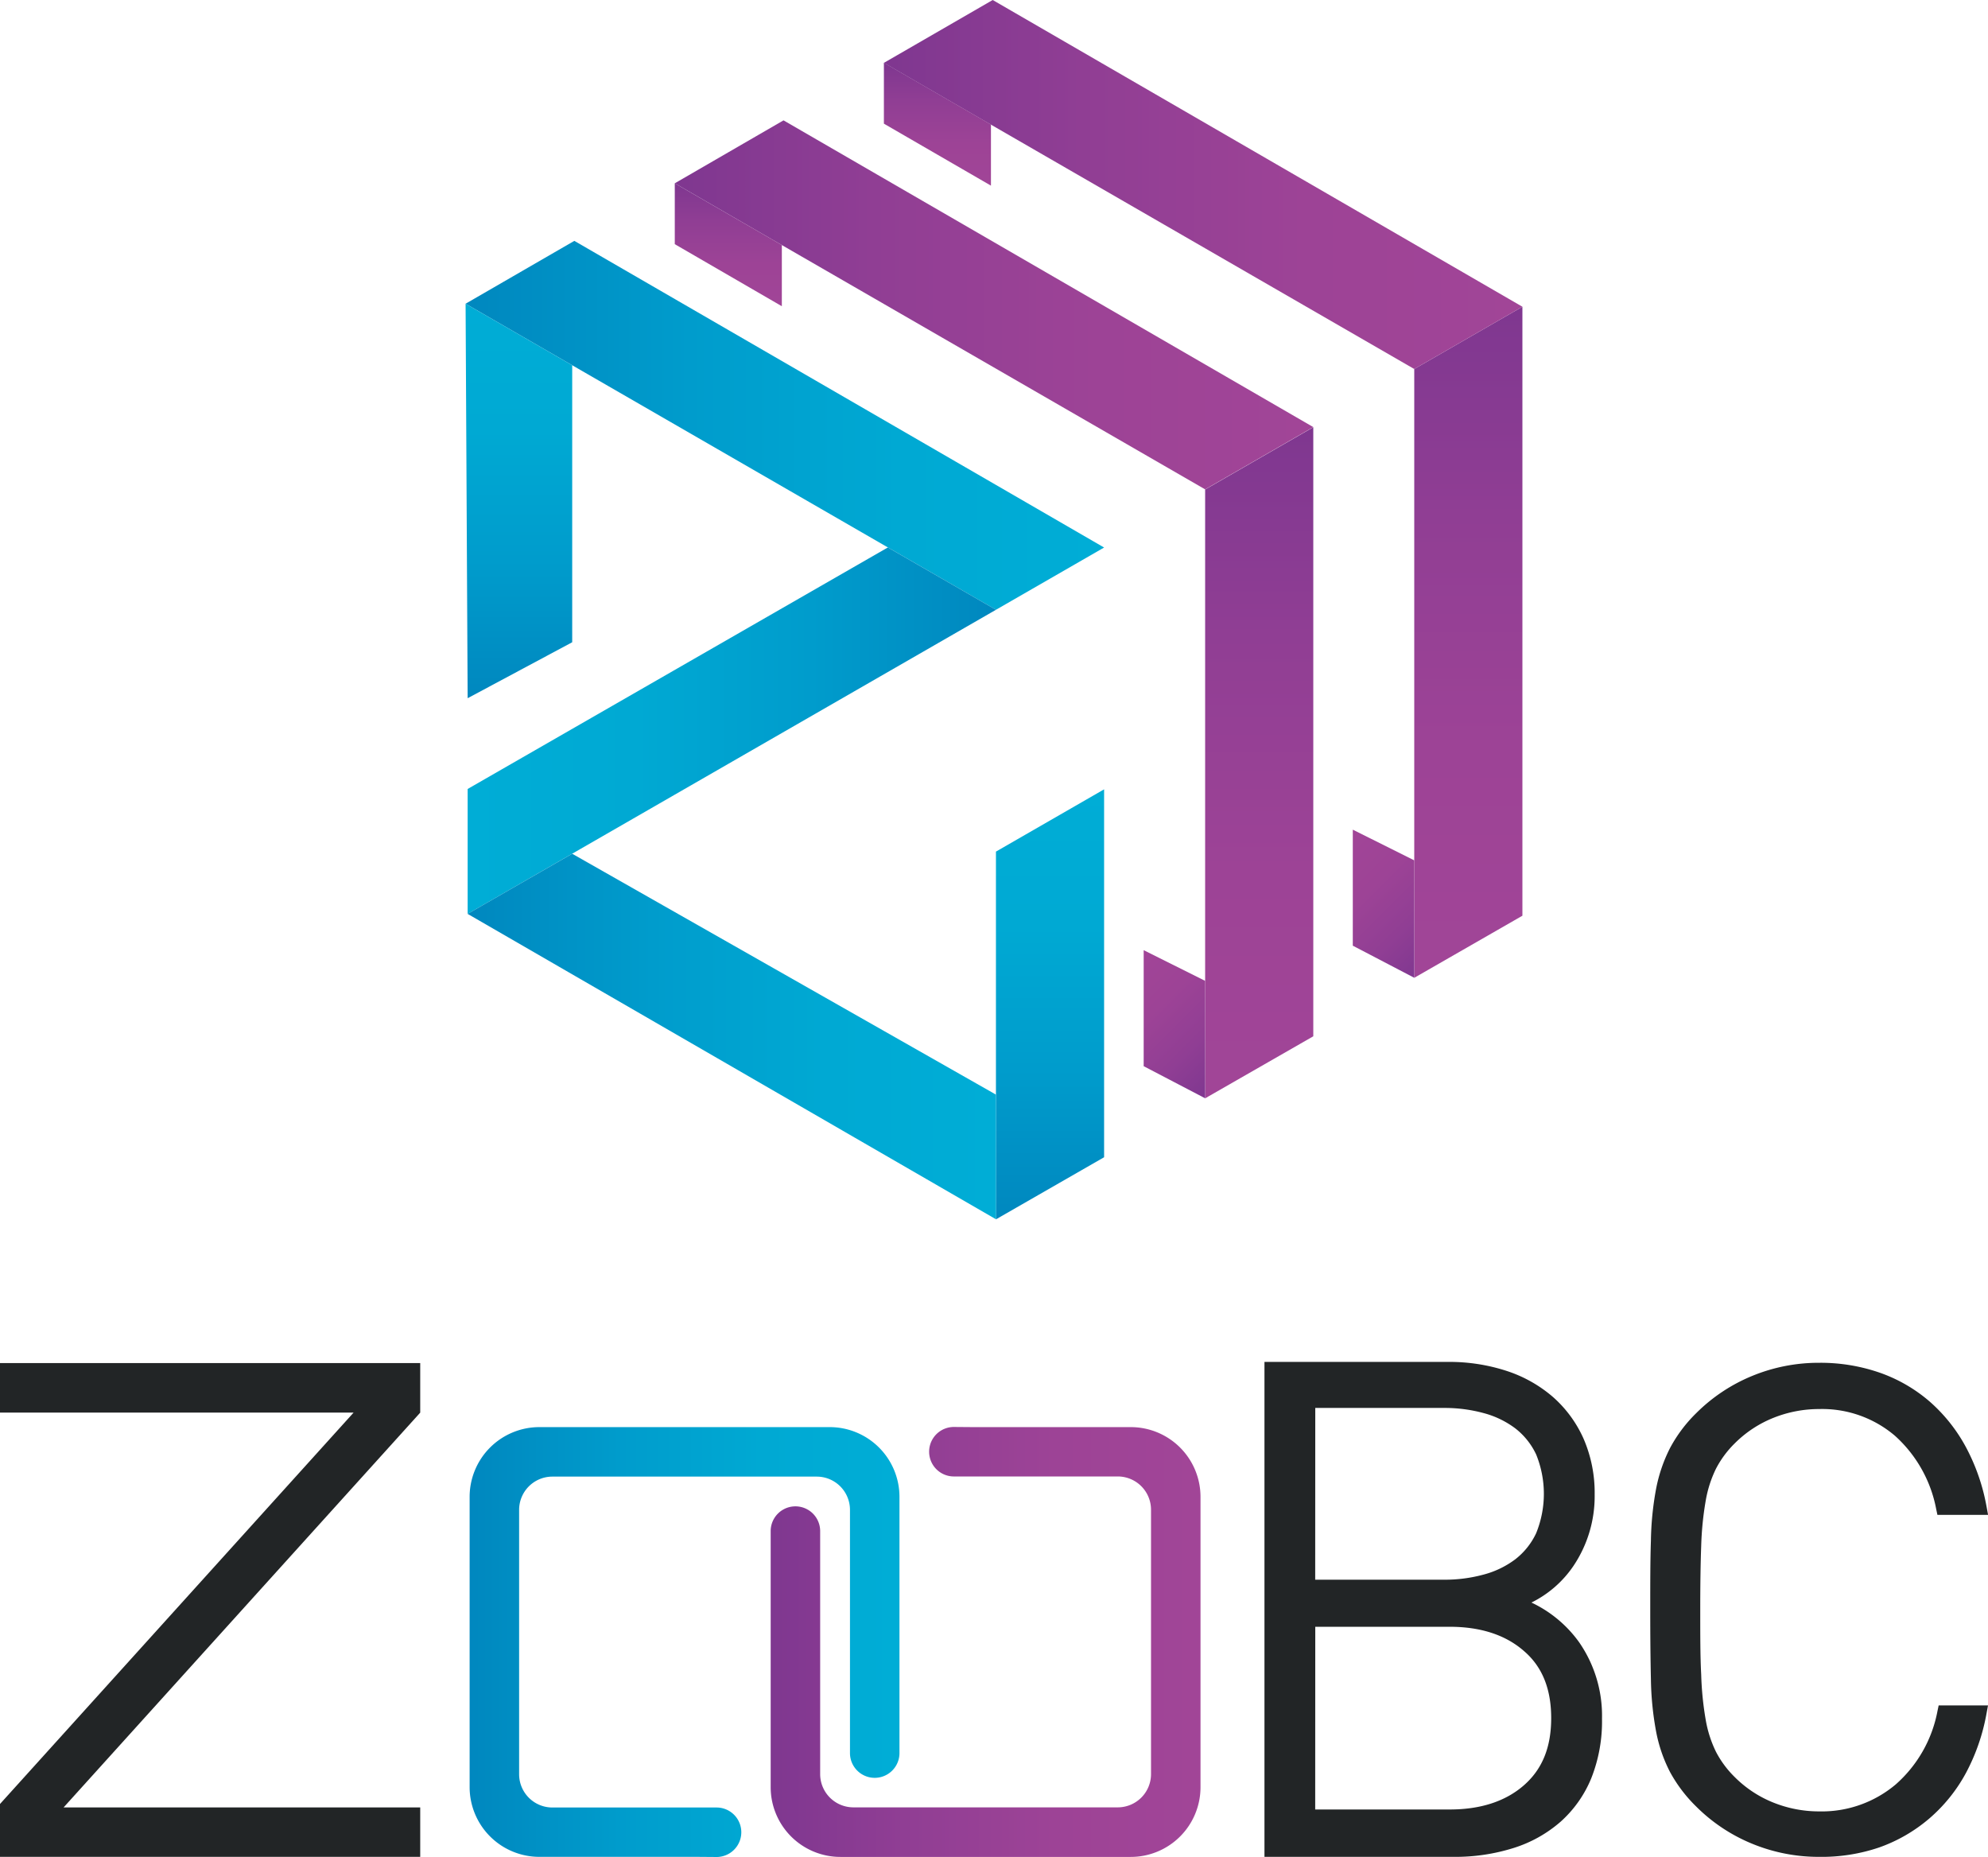 <svg xmlns="http://www.w3.org/2000/svg" xmlns:xlink="http://www.w3.org/1999/xlink" viewBox="0 0 270.75 252.86"><defs><style>.cls-1{fill:url(#linear-gradient);}.cls-2{fill:url(#linear-gradient-2);}.cls-3{fill:url(#linear-gradient-3);}.cls-4{fill:url(#linear-gradient-4);}.cls-5{fill:url(#linear-gradient-5);}.cls-6{fill:url(#linear-gradient-6);}.cls-7{fill:url(#linear-gradient-7);}.cls-8{fill:url(#linear-gradient-8);}.cls-9{fill:url(#linear-gradient-9);}.cls-10{fill:url(#linear-gradient-10);}.cls-11{fill:url(#linear-gradient-11);}.cls-12{fill:url(#linear-gradient-12);}.cls-13{fill:url(#linear-gradient-13);}.cls-14{fill:url(#linear-gradient-14);}.cls-15{fill:url(#linear-gradient-15);}.cls-16{fill:#222526;}</style><linearGradient id="linear-gradient" x1="199.98" y1="41.77" x2="199.98" y2="133.15" gradientUnits="userSpaceOnUse"><stop offset="0" stop-color="#7f3790"/><stop offset="0.31" stop-color="#903e94"/><stop offset="0.66" stop-color="#9d4396"/><stop offset="1" stop-color="#a14597"/></linearGradient><linearGradient id="linear-gradient-2" x1="143.01" y1="166.04" x2="143.01" y2="107.49" gradientUnits="userSpaceOnUse"><stop offset="0" stop-color="#0087bf"/><stop offset="0.01" stop-color="#0088bf"/><stop offset="0.35" stop-color="#009ccc"/><stop offset="0.68" stop-color="#00a9d3"/><stop offset="1" stop-color="#00add6"/></linearGradient><linearGradient id="linear-gradient-3" x1="171.49" y1="58.18" x2="171.49" y2="149.56" xlink:href="#linear-gradient"/><linearGradient id="linear-gradient-4" x1="120.38" y1="25.12" x2="207.34" y2="25.12" xlink:href="#linear-gradient"/><linearGradient id="linear-gradient-5" x1="91.9" y1="41.52" x2="178.86" y2="41.52" xlink:href="#linear-gradient"/><linearGradient id="linear-gradient-6" x1="63.41" y1="57.92" x2="150.37" y2="57.92" xlink:href="#linear-gradient-2"/><linearGradient id="linear-gradient-7" x1="135.64" y1="99.5" x2="63.68" y2="99.5" xlink:href="#linear-gradient-2"/><linearGradient id="linear-gradient-8" x1="70.67" y1="95.08" x2="70.67" y2="41.36" xlink:href="#linear-gradient-2"/><linearGradient id="linear-gradient-9" x1="63.68" y1="141.15" x2="135.65" y2="141.15" xlink:href="#linear-gradient-2"/><linearGradient id="linear-gradient-10" x1="99.19" y1="24.96" x2="99.19" y2="41.69" xlink:href="#linear-gradient"/><linearGradient id="linear-gradient-11" x1="127.67" y1="8.54" x2="127.67" y2="25.28" xlink:href="#linear-gradient"/><linearGradient id="linear-gradient-12" x1="195.98" y1="130.52" x2="181.71" y2="116.25" xlink:href="#linear-gradient"/><linearGradient id="linear-gradient-13" x1="167.13" y1="146.57" x2="152.86" y2="132.3" xlink:href="#linear-gradient"/><linearGradient id="linear-gradient-14" x1="63.96" y1="223.6" x2="122.49" y2="223.6" xlink:href="#linear-gradient-2"/><linearGradient id="linear-gradient-15" x1="104.96" y1="223.6" x2="163.49" y2="223.6" xlink:href="#linear-gradient"/></defs><title>Asset 5</title><g id="Layer_2" data-name="Layer 2"><g id="Layer_3" data-name="Layer 3"><polygon class="cls-1" points="192.62 133.15 207.34 124.7 207.34 41.77 192.61 50.25 192.61 133.15 192.62 133.15"/><polygon class="cls-2" points="135.65 166.04 150.37 157.59 150.37 107.49 135.64 115.97 135.64 166.04 135.65 166.04"/><polygon class="cls-3" points="164.14 149.56 178.86 141.12 178.86 58.18 164.13 66.66 164.13 149.56 164.14 149.56"/><polygon class="cls-4" points="207.34 41.77 192.61 50.25 120.38 8.56 135.2 0 207.34 41.77"/><polygon class="cls-5" points="178.86 58.16 164.13 66.64 91.9 24.96 106.71 16.39 178.86 58.16"/><polygon class="cls-6" points="150.37 74.56 135.64 83.04 63.41 41.36 78.22 32.8 150.37 74.56"/><polygon class="cls-7" points="63.69 124.45 135.64 83.04 120.92 74.55 63.69 107.44 63.69 124.45"/><polygon class="cls-8" points="63.41 41.36 63.69 95.08 77.93 87.46 77.93 49.74 63.41 41.36"/><polygon class="cls-9" points="63.69 124.45 135.65 166.04 135.64 149.06 77.93 116.26 63.69 124.45"/><polygon class="cls-10" points="91.9 24.96 91.9 33.25 106.48 41.7 106.48 33.37 91.9 24.96"/><polygon class="cls-11" points="120.38 8.54 120.38 16.84 134.96 25.28 134.96 16.96 120.38 8.54"/><polygon class="cls-12" points="192.61 133.15 184.24 128.78 184.24 112.98 192.61 117.16 192.61 133.15"/><polygon class="cls-13" points="164.13 149.56 155.76 145.19 155.76 129.39 164.13 133.57 164.13 149.56"/><path class="cls-14" d="M95,252.86H73.46a9.5,9.5,0,0,1-9.5-9.5V203.84a9.5,9.5,0,0,1,9.5-9.5H113a9.5,9.5,0,0,1,9.5,9.5v34.89a3.37,3.37,0,0,1-6.74,0V205.61a4.53,4.53,0,0,0-4.53-4.53h-36a4.53,4.53,0,0,0-4.53,4.53v36a4.53,4.53,0,0,0,4.53,4.53H97.59a3.37,3.37,0,1,1,0,6.74Z"/><path class="cls-15" d="M132.48,194.34H154a9.5,9.5,0,0,1,9.5,9.5v39.53a9.5,9.5,0,0,1-9.5,9.5H114.46a9.5,9.5,0,0,1-9.5-9.5V208.5a3.37,3.37,0,0,1,6.74,0v33.09a4.53,4.53,0,0,0,4.53,4.53h36a4.53,4.53,0,0,0,4.53-4.53v-36a4.53,4.53,0,0,0-4.53-4.53H129.91a3.37,3.37,0,1,1,0-6.74Z"/><polygon class="cls-16" points="9.59 246.13 57.23 246.13 57.23 252.86 0 252.86 0 246.13 0 245.66 48.16 192.36 47.83 192.36 0 192.36 0 185.62 57.23 185.62 57.23 191.56 57.23 192.37 8.66 246.13 9.59 246.13"/><path class="cls-16" d="M215.83,241.78a15.11,15.11,0,0,1-3.91,5.56,16.77,16.77,0,0,1-6.07,3.4,25.34,25.34,0,0,1-7.86,1.15H173.18V186.45h24.08a24,24,0,0,1,7.54,1.15,17.26,17.26,0,0,1,6,3.35,15.46,15.46,0,0,1,4,5.38,17.44,17.44,0,0,1,1.42,7.21,15.91,15.91,0,0,1-2.71,9.14,14,14,0,0,1-7.49,5.56,15.91,15.91,0,0,1,11.21,15.81A20,20,0,0,1,215.83,241.78Zm-5.74-44a10.66,10.66,0,0,0-3.12-3.91,13.42,13.42,0,0,0-4.64-2.25,21,21,0,0,0-5.61-.73H178.15v25.37h18.57a21,21,0,0,0,5.61-.74,13.37,13.37,0,0,0,4.64-2.25,10.64,10.64,0,0,0,3.12-3.91,15.17,15.17,0,0,0,0-11.58Zm-1.88,26.42q-4-3.54-10.75-3.54h-19.3v26.84h19.3q6.71,0,10.75-3.54t4-9.88Q212.24,227.71,208.2,224.17Z"/><path class="cls-16" d="M198,252.86H172.21v-67.4h25.06a25.12,25.12,0,0,1,7.84,1.2,18.32,18.32,0,0,1,6.36,3.55,16.5,16.5,0,0,1,4.2,5.71,18.49,18.49,0,0,1,1.51,7.62,17,17,0,0,1-2.88,9.69,14.82,14.82,0,0,1-5.73,5,16.79,16.79,0,0,1,6.49,5.4,17.56,17.56,0,0,1,3.12,10.4,21,21,0,0,1-1.45,8.1,16.14,16.14,0,0,1-4.16,5.92,17.82,17.82,0,0,1-6.42,3.6A26.42,26.42,0,0,1,198,252.86Zm-23.84-2H198a24.5,24.5,0,0,0,7.56-1.1,15.88,15.88,0,0,0,5.72-3.2,14.21,14.21,0,0,0,3.65-5.21h0a19.09,19.09,0,0,0,1.3-7.34,14.94,14.94,0,0,0-10.55-14.88l-2.75-1,2.77-.9a13.14,13.14,0,0,0,7-5.18,15,15,0,0,0,2.54-8.6,16.54,16.54,0,0,0-1.34-6.81,14.55,14.55,0,0,0-3.7-5,16.35,16.35,0,0,0-5.68-3.16,23.13,23.13,0,0,0-7.23-1.1h-23.1Zm23.28-2.45H177.17V219.66h20.28c4.69,0,8.53,1.27,11.4,3.78h0c2.9,2.54,4.38,6.12,4.38,10.62s-1.47,8.08-4.38,10.62S202.14,248.45,197.45,248.45Zm-18.32-2h18.32c4.21,0,7.61-1.11,10.11-3.3s3.71-5.17,3.71-9.14-1.21-7-3.71-9.14h0c-2.5-2.19-5.9-3.3-10.11-3.3H179.13Zm17.59-29.29H177.17V189.88h19.54a22.1,22.1,0,0,1,5.87.77,14.46,14.46,0,0,1,5,2.42,11.69,11.69,0,0,1,3.41,4.26h0a16.13,16.13,0,0,1,0,12.43,11.67,11.67,0,0,1-3.41,4.26,14.4,14.4,0,0,1-5,2.42A22,22,0,0,1,196.71,217.2Zm-17.59-2h17.59a20.09,20.09,0,0,0,5.35-.7,12.46,12.46,0,0,0,4.31-2.08,9.72,9.72,0,0,0,2.84-3.55,14.21,14.21,0,0,0,0-10.73,9.75,9.75,0,0,0-2.84-3.55,12.52,12.52,0,0,0-4.31-2.08,20.13,20.13,0,0,0-5.35-.7H179.13Z"/><path class="cls-16" d="M266.89,240.93a20.84,20.84,0,0,1-4.74,5.91,20.5,20.5,0,0,1-6.5,3.75,23.32,23.32,0,0,1-7.9,1.31,22.71,22.71,0,0,1-8.76-1.72,22.21,22.21,0,0,1-7.31-4.88,18.81,18.81,0,0,1-3.39-4.47,19.1,19.1,0,0,1-1.81-5.28,41,41,0,0,1-.68-7q-.09-4-.09-9.39t.09-9.35a40.7,40.7,0,0,1,.68-6.91,19.79,19.79,0,0,1,1.81-5.33,18.45,18.45,0,0,1,3.39-4.51,22.25,22.25,0,0,1,7.31-4.88,22.71,22.71,0,0,1,8.76-1.72,23.57,23.57,0,0,1,8,1.31,20,20,0,0,1,6.46,3.75,21.28,21.28,0,0,1,4.7,5.91,26.35,26.35,0,0,1,2.71,7.81h-5a18.78,18.78,0,0,0-5.91-10.56,16.14,16.14,0,0,0-11-3.88,17.59,17.59,0,0,0-6.59,1.26,16.53,16.53,0,0,0-5.6,3.7,14.56,14.56,0,0,0-2.71,3.66,16.87,16.87,0,0,0-1.49,4.6,43.76,43.76,0,0,0-.63,6.32q-.14,3.66-.14,8.8t.14,8.8a43.76,43.76,0,0,0,.63,6.32,16.84,16.84,0,0,0,1.49,4.6,14.51,14.51,0,0,0,2.71,3.66,16.5,16.5,0,0,0,5.6,3.7,17.57,17.57,0,0,0,6.59,1.26,16.48,16.48,0,0,0,11.06-3.88,18.53,18.53,0,0,0,6-10.56h4.79A26.32,26.32,0,0,1,266.89,240.93Z"/><path class="cls-16" d="M247.74,252.86a23.77,23.77,0,0,1-9.12-1.79A23.24,23.24,0,0,1,231,246a19.83,19.83,0,0,1-3.56-4.7,20.16,20.16,0,0,1-1.9-5.55,42.19,42.19,0,0,1-.7-7.12c-.06-2.64-.09-5.81-.09-9.41s0-6.75.09-9.37a41.93,41.93,0,0,1,.7-7.07,20.88,20.88,0,0,1,1.9-5.58,19.5,19.5,0,0,1,3.56-4.75,23.32,23.32,0,0,1,7.63-5.08,23.78,23.78,0,0,1,9.12-1.79,24.62,24.62,0,0,1,8.32,1.37,21,21,0,0,1,6.76,3.93,22.33,22.33,0,0,1,4.91,6.18,27.44,27.44,0,0,1,2.81,8.09l.21,1.14h-6.9l-.16-.76a17.92,17.92,0,0,0-5.61-10,15.28,15.28,0,0,0-10.34-3.65,16.71,16.71,0,0,0-6.23,1.2,15.67,15.67,0,0,0-5.28,3.49,13.66,13.66,0,0,0-2.53,3.42,16,16,0,0,0-1.4,4.34,43,43,0,0,0-.62,6.18c-.09,2.41-.13,5.36-.13,8.77s0,6.35.13,8.77a43,43,0,0,0,.62,6.18,16,16,0,0,0,1.4,4.34,13.64,13.64,0,0,0,2.53,3.41,15.63,15.63,0,0,0,5.28,3.49,16.69,16.69,0,0,0,6.23,1.2A15.62,15.62,0,0,0,258.18,243a17.67,17.67,0,0,0,5.69-10l.16-.76h6.72l-.21,1.14a27.37,27.37,0,0,1-2.81,8.09h0a21.9,21.9,0,0,1-5,6.19,21.56,21.56,0,0,1-6.8,3.92A24.37,24.37,0,0,1,247.74,252.86Zm0-65.37a21.87,21.87,0,0,0-8.39,1.64,21.42,21.42,0,0,0-7,4.67,17.58,17.58,0,0,0-3.21,4.28,18.9,18.9,0,0,0-1.72,5.07,39.92,39.92,0,0,0-.66,6.74c-.06,2.6-.09,5.74-.09,9.32s0,6.74.09,9.37a40.19,40.19,0,0,0,.66,6.79,18.21,18.21,0,0,0,1.71,5,17.93,17.93,0,0,0,3.22,4.24,21.34,21.34,0,0,0,7,4.67,21.86,21.86,0,0,0,8.39,1.64,22.47,22.47,0,0,0,7.58-1.25,19.63,19.63,0,0,0,6.2-3.57,20,20,0,0,0,4.52-5.65h0a24.88,24.88,0,0,0,2.37-6.39h-2.84a19.31,19.31,0,0,1-6.15,10.34,17.49,17.49,0,0,1-11.68,4.11,18.63,18.63,0,0,1-6.95-1.33,17.54,17.54,0,0,1-5.92-3.92,15.55,15.55,0,0,1-2.89-3.9,17.9,17.9,0,0,1-1.58-4.87,44.85,44.85,0,0,1-.65-6.46c-.09-2.44-.14-5.41-.14-8.84s0-6.4.14-8.84a44.87,44.87,0,0,1,.65-6.46A17.91,17.91,0,0,1,232,199a15.58,15.58,0,0,1,2.88-3.9,17.57,17.57,0,0,1,5.92-3.92,18.63,18.63,0,0,1,6.95-1.33,17.15,17.15,0,0,1,11.6,4.12,19.53,19.53,0,0,1,6,10.33h3A24.93,24.93,0,0,0,266,198a20.43,20.43,0,0,0-4.48-5.65,19.14,19.14,0,0,0-6.15-3.57A22.72,22.72,0,0,0,247.74,187.49Z"/></g></g></svg>